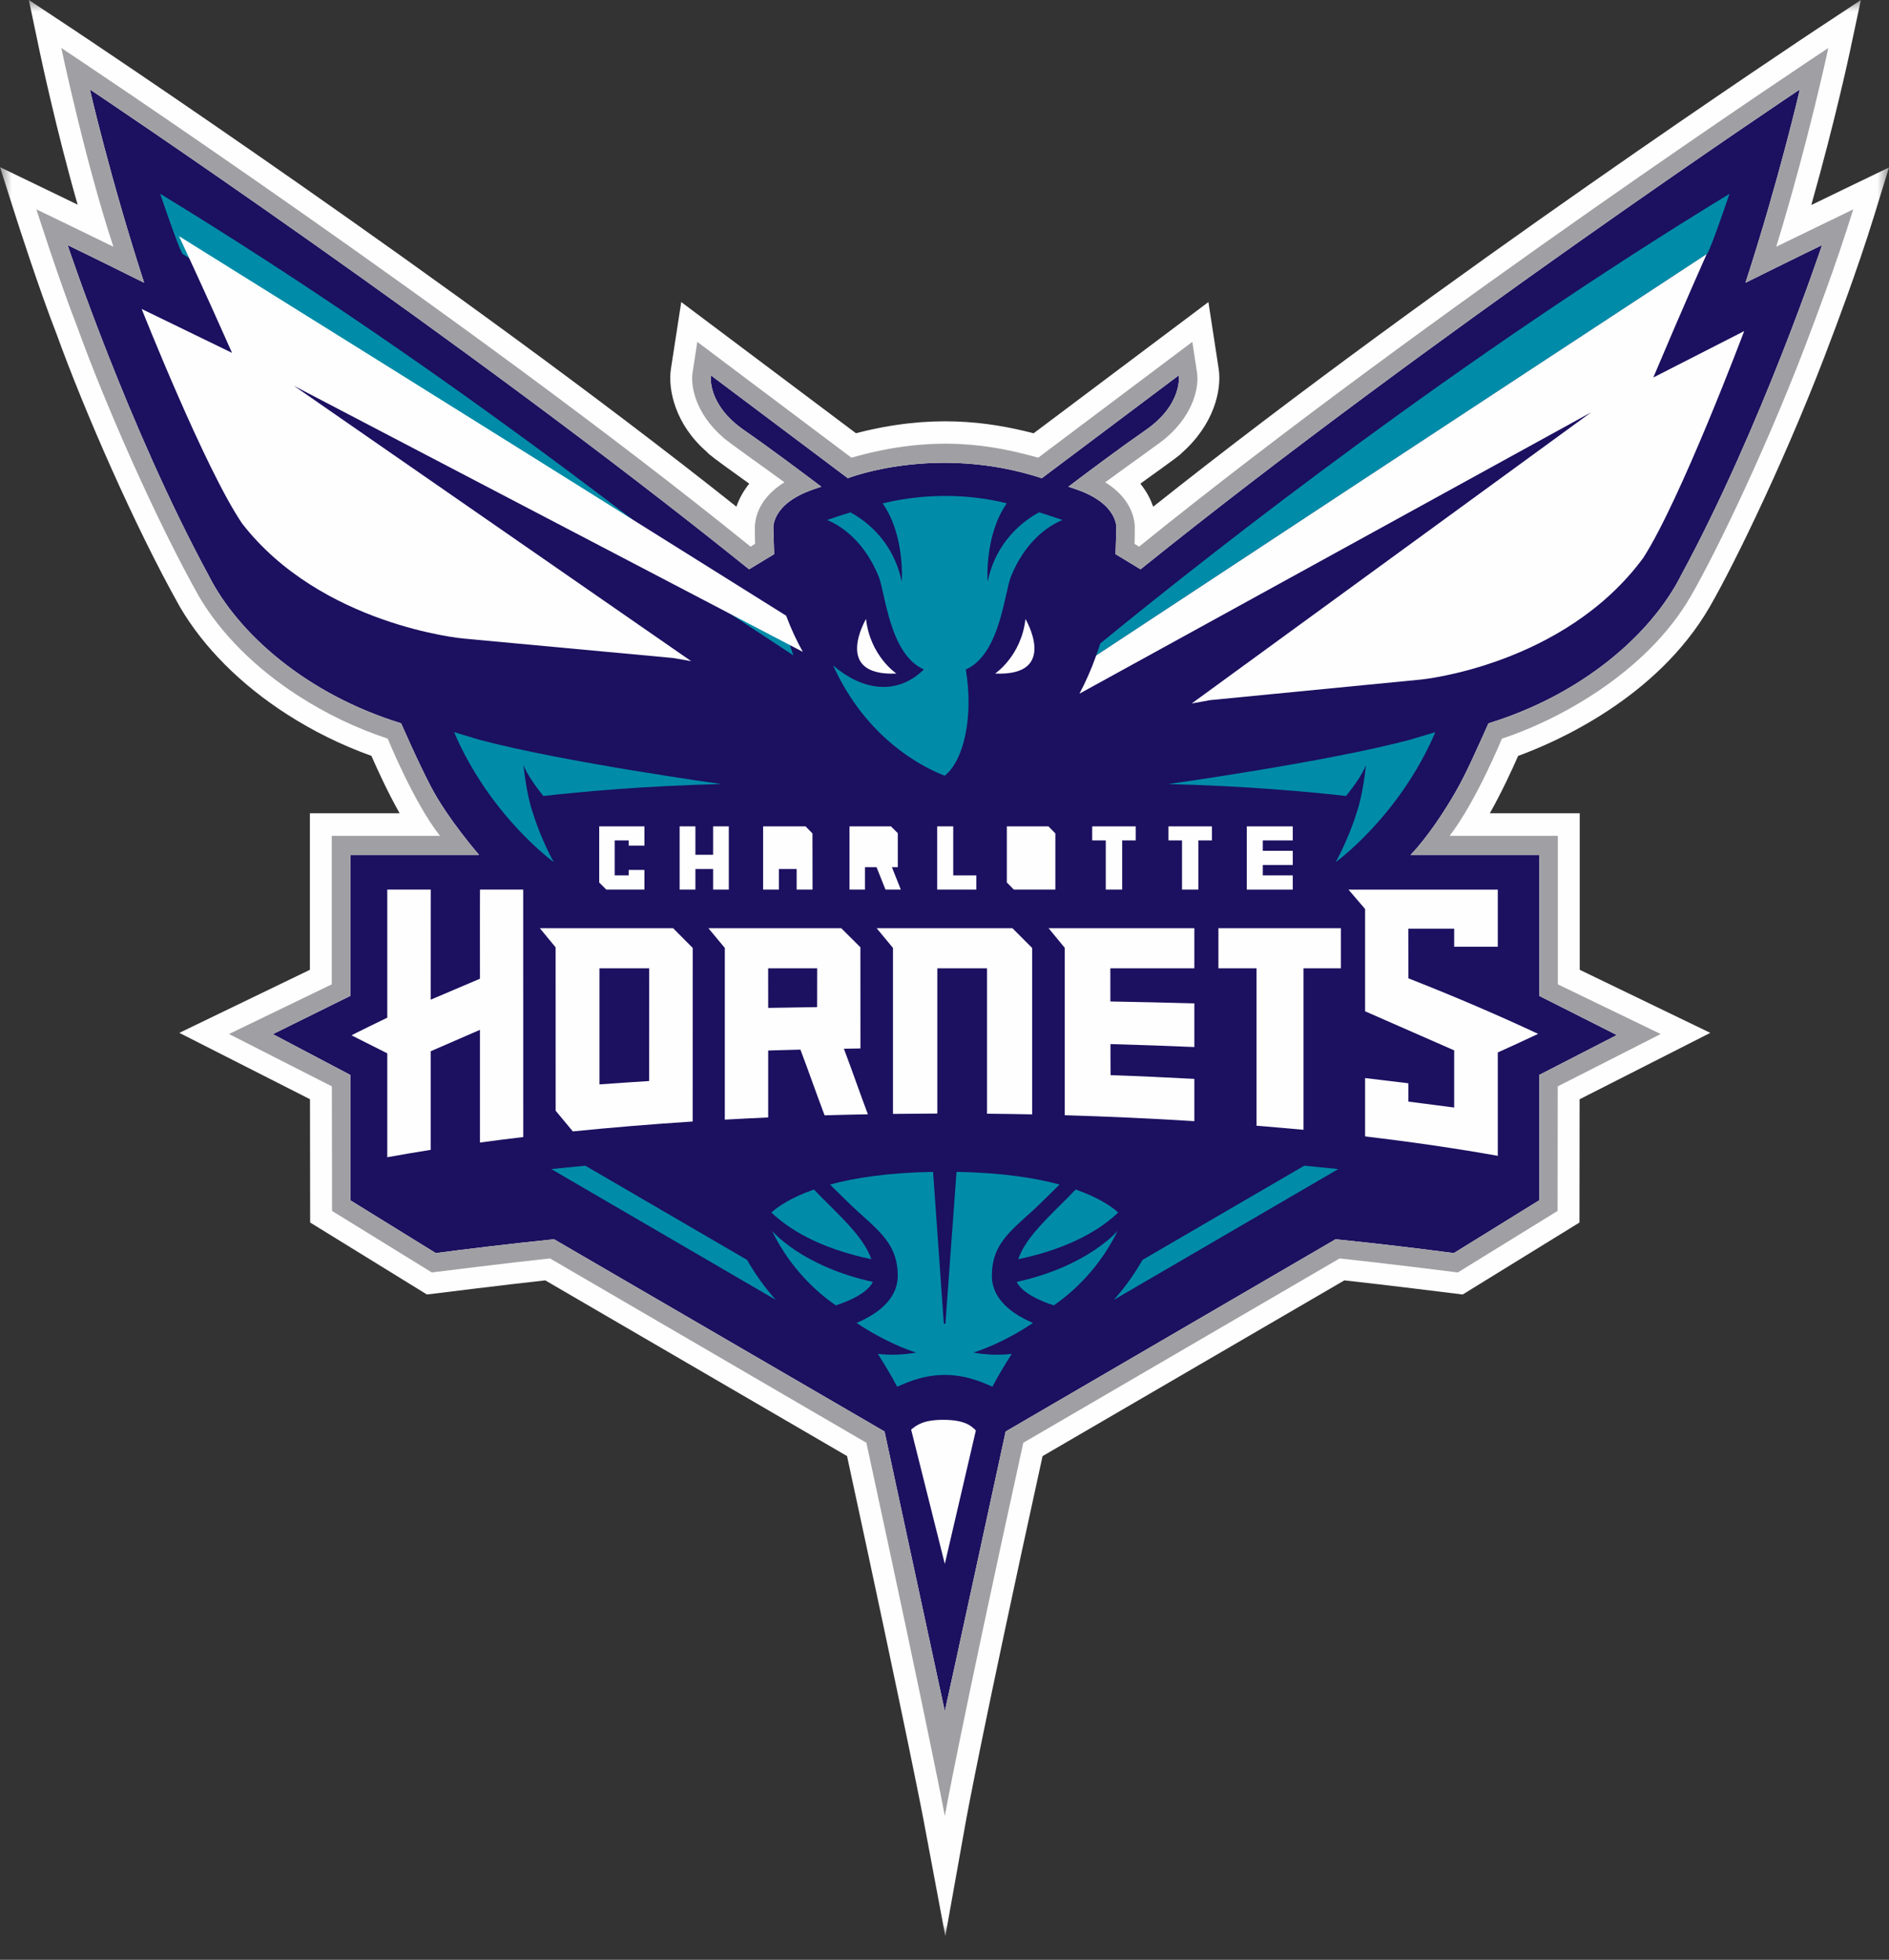 <?xml version="1.0" encoding="UTF-8"?>
<svg width="80px" height="83px" viewBox="0 0 80 83" version="1.1" xmlns="http://www.w3.org/2000/svg" xmlns:xlink="http://www.w3.org/1999/xlink">
    <rect x="0" y="0" width="80" height="83" fill="#333333" stroke="none"/>
    <title>BC202D2A-8058-499A-979D-0CC7FF7C7A93</title>
    <defs>
        <polygon id="path-1" points="0 82 80 82 80 0 0 0"></polygon>
        <polygon id="path-3" points="0 82.051 80 82.051 80 0 0 0"></polygon>
        <polygon id="path-5" points="0 82.051 80 82.051 80 0 0 0"></polygon>
        <polygon id="path-7" points="0 82.051 80 82.051 80 0 0 0"></polygon>
        <polygon id="path-9" points="0 82.051 80 82.051 80 0 0 0"></polygon>
        <polygon id="path-11" points="0 82.051 80 82.051 80 0 0 0"></polygon>
        <polygon id="path-13" points="0 82.051 80 82.051 80 0 0 0"></polygon>
        <polygon id="path-15" points="0 82.051 80 82.051 80 0 0 0"></polygon>
        <polygon id="path-17" points="0 82.051 80 82.051 80 0 0 0"></polygon>
        <polygon id="path-19" points="0 82.051 80 82.051 80 0 0 0"></polygon>
        <polygon id="path-21" points="0 82.051 80 82.051 80 0 0 0"></polygon>
        <polygon id="path-23" points="0 82.051 80 82.051 80 0 0 0"></polygon>
        <polygon id="path-25" points="0 82.051 80 82.051 80 0 0 0"></polygon>
        <polygon id="path-27" points="0 82.051 80 82.051 80 0 0 0"></polygon>
        <polygon id="path-29" points="0 80 80 80 80 0 0 0"></polygon>
        <polygon id="path-31" points="0 80 80 80 80 0 0 0"></polygon>
        <polygon id="path-33" points="0 80 80 80 80 0 0 0"></polygon>
        <polygon id="path-35" points="0 80 80 80 80 0 0 0"></polygon>
    </defs>
    <g id="Specifications" stroke="none" stroke-width="1" fill="none" fill-rule="evenodd">
        <g id="Teams" transform="translate(-48, -798)">
            <g id="Group-6" transform="translate(48, 713)">
                <g id="Group-3" transform="translate(0, 48)">
                    <g id="Group-12" transform="translate(0, 37)">
                        <g id="Clipped">
                            <mask id="mask-2" fill="white">
                                <use xlink:href="#path-1"></use>
                            </mask>
                            <g id="Path"></g>
                            <path d="M78.083,8.017 C78.083,8.017 77.438,8.33 76.709,8.683 C77.718,5.119 78.328,2.261 78.335,2.226 L78.808,0.002 L76.92,1.249 C76.757,1.356 60.928,11.84 48.839,21.46 L48.83,21.439 C48.735,21.166 48.574,20.83 48.294,20.484 C48.381,20.422 48.468,20.36 48.553,20.297 C49.757,19.433 49.974,19.268 50.031,19.199 C51.418,17.983 51.748,16.51 51.611,15.618 L51.177,12.792 L43.775,18.35 C41.826,17.847 39.429,17.52 36.251,18.348 L28.851,12.792 L28.415,15.616 C28.276,16.51 28.608,17.983 29.917,19.122 C30.051,19.27 30.273,19.437 31.504,20.321 C31.578,20.375 31.654,20.431 31.73,20.484 C31.495,20.777 31.313,21.099 31.193,21.443 L31.187,21.458 C19.339,12.031 3.273,1.36 3.106,1.249 L1.222,0 L1.689,2.224 C1.724,2.386 2.392,5.545 3.288,8.668 C2.566,8.319 1.943,8.017 1.943,8.017 L0,7.079 L0.66,9.147 C0.699,9.272 1.641,12.219 2.409,14.181 C3.542,17.318 5.692,22.279 7.624,25.711 C8.626,27.42 10.191,28.989 12.152,30.251 C13.272,30.97 14.474,31.562 15.731,32.013 C15.959,32.537 16.398,33.507 16.923,34.442 L13.124,34.442 L13.124,41.072 L7.595,43.743 L13.128,46.553 L13.135,51.775 L18.08,54.823 L18.401,54.784 C18.401,54.784 21.381,54.412 23.092,54.225 L35.873,61.666 C38.454,73.603 39.097,76.997 39.103,77.029 L40.035,82 L40.925,77.022 C40.933,76.986 41.578,73.405 44.153,61.668 L56.934,54.225 C58.646,54.412 61.623,54.784 61.625,54.784 L61.946,54.823 L66.891,51.775 L66.897,46.555 L72.431,43.743 L66.902,41.072 L66.902,34.442 L63.096,34.442 C63.626,33.498 64.065,32.535 64.293,32.013 C65.845,31.448 70.154,29.591 72.403,25.707 C73.486,23.835 75.819,19.027 77.612,14.194 C77.675,14.03 78.637,11.513 79.37,9.139 L80,7.092 L78.083,8.017 L78.083,8.017 Z" id="Path" fill="#FEFEFE" fill-rule="nonzero" mask="url(#mask-2)"></path>
                        </g>
                        <path d="M20.288,36.204 L14.835,36.204 L14.835,42.177 L11.556,43.797 L14.835,45.525 L14.835,50.833 L18.456,53.07 C19.791,52.894 21.493,52.686 23.464,52.484 L37.461,60.626 L40.013,72.471 C40.029,72.443 42.59,60.626 42.59,60.626 L56.563,52.484 C58.536,52.686 60.238,52.894 61.571,53.07 L65.188,50.833 L65.188,45.525 L68.474,43.835 L65.188,42.177 L65.188,36.204 L59.739,36.204 C59.739,36.204 60.583,35.38 61.653,33.524 C62.099,32.747 62.52,31.78 63.038,30.633 C67.011,29.413 69.942,26.853 71.199,24.356 C74.602,18.069 77.163,10.381 77.163,10.381 C77.163,10.381 75.694,11.093 73.921,11.976 C75.36,7.546 76.224,3.787 76.224,3.787 C76.224,3.787 60.529,14.266 48.303,24.111 L47.244,23.469 C47.247,23.368 47.277,22.468 47.277,22.393 C47.277,22.393 47.396,21.347 45.571,20.722 C45.458,20.683 45.353,20.647 45.247,20.612 C46.131,19.942 47.507,18.916 48.51,18.222 C50.11,17.114 49.921,15.896 49.921,15.896 L44.121,20.252 C39.64,18.785 35.906,20.252 35.906,20.252 L30.107,15.896 C30.107,15.896 29.917,17.114 31.517,18.222 C32.522,18.916 33.895,19.942 34.782,20.612 C34.676,20.647 34.569,20.683 34.457,20.722 C32.631,21.347 32.753,22.393 32.753,22.393 C32.753,22.468 32.779,23.368 32.785,23.469 L31.724,24.111 C19.5,14.266 3.806,3.787 3.806,3.787 C3.806,3.787 4.666,7.546 6.105,11.976 C4.208,11.029 2.864,10.381 2.864,10.381 C2.864,10.381 5.425,18.069 8.829,24.356 C10.084,26.853 13.016,29.413 16.989,30.633 C16.989,30.633 17.661,32.186 18.241,33.301 C18.957,34.68 20.288,36.204 20.288,36.204 Z" id="Path" fill="#1C1060" fill-rule="nonzero"></path>
                        <path d="M46.596,27.251 C46.544,27.426 46.483,27.592 46.425,27.759 C51.921,24.136 61.522,17.815 72.28,10.762 C72.28,10.762 72.293,10.997 73.246,8.207 C61.88,15.135 51.813,22.987 46.596,27.251 Z M33.431,27.252 C28.214,22.987 18.149,15.135 6.783,8.206 C7.734,10.998 7.747,10.76 7.747,10.76 C18.505,17.813 28.106,24.134 33.602,27.757 C33.542,27.593 33.485,27.424 33.431,27.252 Z M23.453,36.512 C23.449,36.51 20.753,34.566 19.231,31.007 L20.308,31.331 C23.825,32.27 30.55,33.206 30.55,33.206 C27.311,33.279 24.573,33.535 23.009,33.711 C22.685,33.305 22.312,32.787 22.17,32.401 C22.17,32.401 22.29,33.645 22.566,34.424 C22.917,35.562 23.449,36.509 23.453,36.512 L23.453,36.512 Z M40.008,32.852 C39.068,32.489 36.701,31.297 35.28,28.179 C36.445,29.192 37.935,29.516 39.128,28.352 C37.672,27.719 37.492,25.099 37.211,24.412 C36.641,23.02 35.74,22.316 35.028,22.021 C35.356,21.909 35.686,21.802 36.016,21.699 C36.697,22.071 37.834,22.928 38.189,24.637 C38.189,24.637 38.338,22.687 37.381,21.319 C39.237,20.868 41.11,20.93 42.638,21.317 C41.679,22.685 41.825,24.637 41.825,24.637 C42.183,22.927 43.324,22.068 44.006,21.697 C44.312,21.793 44.642,21.901 44.998,22.021 C44.284,22.316 43.383,23.02 42.816,24.412 C42.536,25.099 42.354,27.719 40.902,28.352 C41.236,30.346 40.824,32.206 40.008,32.852 Z M57.453,34.423 C57.729,33.645 57.85,32.4 57.85,32.4 C57.707,32.786 57.334,33.304 57.008,33.71 C55.447,33.536 52.706,33.28 49.469,33.207 C49.469,33.207 56.192,32.269 59.709,31.33 L60.787,31.008 C59.266,34.567 56.57,36.512 56.566,36.512 C56.57,36.51 57.1,35.563 57.453,34.423 L57.453,34.423 Z M31.639,53.358 L24.79,49.369 C24.296,49.416 23.812,49.462 23.347,49.511 L32.857,55.052 C32.394,54.535 31.986,53.967 31.639,53.358 Z M48.386,53.358 L55.235,49.369 C55.727,49.416 56.211,49.462 56.676,49.511 L47.168,55.052 C47.632,54.535 48.04,53.967 48.386,53.358 Z M36.967,54.29 C33.943,53.628 32.692,52.123 32.692,52.123 C33.311,53.395 34.247,54.485 35.395,55.284 C35.395,55.284 36.669,54.911 36.967,54.29 Z M35.116,51.03 C34.898,50.815 34.683,50.598 34.471,50.377 C33.506,50.715 32.958,51.093 32.668,51.35 C33.338,51.994 34.613,52.849 36.903,53.33 C36.625,52.536 35.913,51.825 35.116,51.03" id="Shape" fill="#008CA8" fill-rule="nonzero"></path>
                        <path d="M39.953,58.23 C38.95,58.247 38.234,58.638 37.995,58.728 C37.745,58.251 37.452,57.766 37.176,57.338 C38.038,57.444 38.796,57.282 38.796,57.282 C38.435,57.162 37.504,56.844 36.28,56.03 C36.278,56.03 36.276,56.028 36.276,56.028 C36.382,55.983 36.49,55.934 36.599,55.88 C36.599,55.88 36.601,55.878 36.601,55.876 C36.923,55.713 37.248,55.502 37.504,55.236 C37.81,54.918 38.019,54.523 38.019,54.033 C38.019,52.517 37.009,52.006 35.872,50.874 C35.644,50.648 35.399,50.414 35.151,50.167 C36.193,49.884 37.61,49.663 39.516,49.63 L39.972,56.061 L40.038,56.061 L40.509,49.63 C42.416,49.663 43.83,49.884 44.874,50.167 C44.626,50.414 44.381,50.648 44.153,50.874 C43.016,52.006 42.006,52.517 42.006,54.033 C42.006,54.523 42.215,54.918 42.521,55.236 C42.777,55.502 43.1,55.713 43.422,55.876 L43.426,55.88 C43.535,55.934 43.643,55.983 43.747,56.028 C43.747,56.028 43.747,56.03 43.745,56.03 C42.521,56.844 41.59,57.162 41.229,57.282 C41.229,57.282 41.985,57.444 42.849,57.338 C42.573,57.766 42.28,58.251 42.028,58.728 C41.791,58.638 41.075,58.247 40.072,58.23 L39.953,58.23 Z" id="Path" fill="#008CA8" fill-rule="nonzero"></path>
                        <path d="M44.631,55.283 C45.778,54.484 46.713,53.395 47.334,52.124 C47.334,52.124 46.082,53.627 43.058,54.29 C43.355,54.911 44.631,55.283 44.631,55.283 Z M43.121,53.33 C45.411,52.849 46.687,51.994 47.356,51.35 C47.067,51.092 46.518,50.714 45.554,50.377 C45.339,50.602 45.12,50.82 44.909,51.03 C44.11,51.825 43.399,52.536 43.121,53.33" id="Shape" fill="#008CA8" fill-rule="nonzero"></path>
                        <path d="M37.963,28.526 C37.963,28.526 36.854,27.787 36.676,26.215 C36.676,26.215 35.239,28.644 37.963,28.526 Z M42.143,28.526 C42.143,28.526 43.251,27.787 43.429,26.215 C43.429,26.215 44.868,28.644 42.143,28.526 L42.143,28.526 Z M41.328,60.582 C41.129,60.375 40.84,60.133 39.955,60.131 C39.121,60.129 38.83,60.345 38.587,60.545 L40.013,66.234 L41.328,60.582 Z M50.753,35.592 L50.753,37.675 L50.059,37.675 L50.059,35.592 L49.485,35.592 L49.485,34.997 L51.326,34.997 L51.326,35.592 L50.753,35.592 Z M47.525,35.592 L47.525,37.675 L46.83,37.675 L46.83,35.592 L46.255,35.592 L46.255,34.997 L48.1,34.997 L48.1,35.592 L47.525,35.592 Z" id="Shape" fill="#FEFEFE" fill-rule="nonzero"></path>
                        <g id="Clipped">
                            <mask id="mask-4" fill="white">
                                <use xlink:href="#path-3"></use>
                            </mask>
                            <g id="Path"></g>
                            <path d="M36.631,36.124 L37.371,36.124 L37.371,35.594 L36.631,35.594 L36.631,36.124 Z M37.773,36.726 L38.022,36.726 L38.022,35.286 L37.732,34.997 L35.977,34.997 L35.977,37.675 L36.631,37.675 L36.631,36.726 L37.122,36.726 L37.501,37.675 L38.15,37.675 L37.773,36.726 Z" id="Shape" fill="#FEFEFE" fill-rule="nonzero" mask="url(#mask-4)"></path>
                        </g>
                        <g id="Clipped">
                            <mask id="mask-6" fill="white">
                                <use xlink:href="#path-5"></use>
                            </mask>
                            <g id="Path"></g>
                            <polygon id="Path" fill="#FEFEFE" fill-rule="nonzero" mask="url(#mask-6)" points="54.749 35.593 54.749 34.998 52.802 34.998 52.802 37.676 54.749 37.676 54.749 37.073 53.48 37.073 53.48 36.633 54.749 36.633 54.749 36.033 53.48 36.033 53.48 35.593"></polygon>
                        </g>
                        <g id="Clipped">
                            <mask id="mask-8" fill="white">
                                <use xlink:href="#path-7"></use>
                            </mask>
                            <g id="Path"></g>
                            <polygon id="Path" fill="#FEFEFE" fill-rule="nonzero" mask="url(#mask-8)" points="40.37 37.074 40.37 34.997 39.69 34.997 39.69 37.675 41.349 37.675 41.349 37.074"></polygon>
                        </g>
                        <g id="Clipped">
                            <mask id="mask-10" fill="white">
                                <use xlink:href="#path-9"></use>
                            </mask>
                            <g id="Path"></g>
                            <path d="M43.291,37.074 L44.044,37.074 L44.044,35.594 L43.291,35.594 L43.291,37.074 Z M44.402,34.997 L42.64,34.997 L42.64,37.374 L42.937,37.675 L44.695,37.675 L44.695,35.295 L44.402,34.997 Z" id="Shape" fill="#FEFEFE" fill-rule="nonzero" mask="url(#mask-10)"></path>
                        </g>
                        <g id="Clipped">
                            <mask id="mask-12" fill="white">
                                <use xlink:href="#path-11"></use>
                            </mask>
                            <g id="Path"></g>
                            <path d="M32.986,36.201 L33.74,36.201 L33.74,35.592 L32.986,35.592 L32.986,36.201 L32.986,36.201 Z M34.412,37.675 L34.408,35.297 L34.115,34.997 L32.318,34.997 L32.318,37.675 L32.986,37.675 L32.986,36.805 L33.739,36.805 L33.739,37.675 L34.412,37.675 Z" id="Shape" fill="#FEFEFE" fill-rule="nonzero" mask="url(#mask-12)"></path>
                        </g>
                        <g id="Clipped">
                            <mask id="mask-14" fill="white">
                                <use xlink:href="#path-13"></use>
                            </mask>
                            <g id="Path"></g>
                            <polygon id="Path" fill="#FEFEFE" fill-rule="nonzero" mask="url(#mask-14)" points="30.2 34.997 30.2 36.201 29.451 36.201 29.451 34.997 28.783 34.997 28.783 37.675 29.451 37.675 29.451 36.805 30.2 36.805 30.2 37.675 30.865 37.675 30.865 34.997"></polygon>
                        </g>
                        <g id="Clipped">
                            <mask id="mask-16" fill="white">
                                <use xlink:href="#path-15"></use>
                            </mask>
                            <g id="Path"></g>
                            <path d="M70.018,15.988 C71.308,12.927 72.28,10.76 72.28,10.76 C61.522,17.813 51.919,24.136 46.425,27.759 C46.216,28.348 45.977,28.885 45.715,29.378 L67.385,17.463 L50.469,29.793 L51.25,29.651 L60.189,28.779 C60.189,28.779 66.23,28.189 69.591,23.629 C71.173,21.179 73.867,14.022 73.867,14.022 L70.018,15.988 Z" id="Path" fill="#FEFEFE" fill-rule="nonzero" mask="url(#mask-16)"></path>
                        </g>
                        <g id="Clipped">
                            <mask id="mask-18" fill="white">
                                <use xlink:href="#path-17"></use>
                            </mask>
                            <g id="Path"></g>
                            <path d="M18.242,44.521 L20.326,43.615 L20.326,48.389 C20.921,48.306 21.537,48.229 22.16,48.155 L22.158,37.675 L20.328,37.675 C20.324,37.662 20.324,41.431 20.326,41.45 L18.242,42.337 L18.244,37.675 L16.401,37.675 L16.401,43.1 C16.401,43.1 14.884,43.834 14.891,43.849 L16.401,44.61 L16.401,49.01 C16.992,48.901 17.617,48.798 18.242,48.697 L18.242,44.521 L18.242,44.521 Z" id="Path" fill="#FEFEFE" fill-rule="nonzero" mask="url(#mask-18)"></path>
                        </g>
                        <g id="Clipped">
                            <mask id="mask-20" fill="white">
                                <use xlink:href="#path-19"></use>
                            </mask>
                            <g id="Path"></g>
                            <path d="M32.532,41.009 L34.608,41.009 C34.608,41.523 34.605,42.186 34.605,42.652 C33.911,42.661 33.225,42.674 32.533,42.686 L32.532,41.009 Z M32.533,44.49 C32.991,44.476 33.438,44.463 33.898,44.452 C34.236,45.339 34.584,46.346 34.922,47.235 C35.528,47.218 36.14,47.203 36.756,47.192 C36.418,46.299 36.075,45.298 35.739,44.415 C35.971,44.411 36.205,44.405 36.44,44.403 L36.438,40.118 L35.626,39.31 L30.001,39.31 L30.696,40.146 L30.696,47.418 C31.302,47.384 31.912,47.352 32.533,47.325 L32.533,44.49 Z" id="Shape" fill="#FEFEFE" fill-rule="nonzero" mask="url(#mask-20)"></path>
                        </g>
                        <g id="Clipped">
                            <mask id="mask-22" fill="white">
                                <use xlink:href="#path-21"></use>
                            </mask>
                            <g id="Path"></g>
                            <path d="M39.696,41.009 L41.801,41.009 L41.801,47.167 C42.433,47.173 43.089,47.182 43.714,47.195 L43.714,40.15 L42.876,39.31 L37.126,39.31 L37.818,40.146 L37.818,47.175 C38.441,47.167 39.064,47.162 39.696,47.16 L39.696,41.009 Z" id="Path" fill="#FEFEFE" fill-rule="nonzero" mask="url(#mask-22)"></path>
                        </g>
                        <g id="Clipped">
                            <mask id="mask-24" fill="white">
                                <use xlink:href="#path-23"></use>
                            </mask>
                            <g id="Path"></g>
                            <path d="M50.581,45.692 C49.393,45.629 48.223,45.574 47.034,45.533 C47.029,45.093 47.029,44.655 47.029,44.218 C48.213,44.251 49.398,44.293 50.581,44.343 L50.581,42.494 C49.391,42.462 48.212,42.434 47.025,42.414 C47.023,42.058 47.023,41.456 47.023,41.008 L50.581,41.008 L50.581,39.311 L44.409,39.311 L45.093,40.142 L45.093,47.232 C46.971,47.286 48.809,47.371 50.581,47.483 L50.581,45.692 L50.581,45.692 Z" id="Path" fill="#FEFEFE" fill-rule="nonzero" mask="url(#mask-24)"></path>
                        </g>
                        <g id="Clipped">
                            <mask id="mask-26" fill="white">
                                <use xlink:href="#path-25"></use>
                            </mask>
                            <g id="Path"></g>
                            <path d="M55.205,41.009 L56.787,41.009 L56.787,39.31 L51.6,39.31 L51.6,41.009 L53.214,41.009 L53.214,47.676 C53.876,47.731 54.565,47.787 55.205,47.848 L55.205,41.009 L55.205,41.009 Z" id="Path" fill="#FEFEFE" fill-rule="nonzero" mask="url(#mask-26)"></path>
                        </g>
                        <g id="Clipped">
                            <mask id="mask-28" fill="white">
                                <use xlink:href="#path-27"></use>
                            </mask>
                            <g id="Path"></g>
                            <path d="M27.492,45.783 C26.786,45.828 26.094,45.873 25.388,45.925 L25.388,41.01 L27.494,41.01 L27.492,45.783 Z M29.337,40.147 L28.506,39.31 L22.862,39.31 L23.53,40.121 L23.532,47.041 L24.26,47.916 C25.879,47.752 27.589,47.611 29.335,47.497 L29.337,40.147 Z" id="Shape" fill="#FEFEFE" fill-rule="nonzero" mask="url(#mask-28)"></path>
                        </g>
                        <g id="Clipped">
                            <mask id="mask-30" fill="white">
                                <use xlink:href="#path-29"></use>
                            </mask>
                            <g id="Path"></g>
                            <path d="M63.432,44.573 C63.999,44.317 64.57,44.055 65.14,43.785 C63.309,42.93 61.478,42.152 59.646,41.433 L59.642,39.332 L61.585,39.332 L61.585,40.095 L63.432,40.095 L63.432,37.676 L57.109,37.676 L57.812,38.497 L57.812,42.829 L61.585,44.484 L61.585,46.905 C61.585,46.905 60.71,46.793 59.644,46.654 L59.644,45.878 L57.812,45.657 L57.812,48.129 C59.816,48.365 61.698,48.642 63.432,48.95 C63.43,47.633 63.432,45.554 63.432,44.573 Z" id="Path" fill="#FEFEFE" fill-rule="nonzero" mask="url(#mask-30)"></path>
                        </g>
                        <g id="Clipped">
                            <mask id="mask-32" fill="white">
                                <use xlink:href="#path-31"></use>
                            </mask>
                            <g id="Path"></g>
                            <polygon id="Path" fill="#FEFEFE" fill-rule="nonzero" mask="url(#mask-32)" points="26.625 36.843 26.625 37.074 26.032 37.074 26.032 35.593 26.625 35.593 26.625 35.814 27.291 35.814 27.291 34.998 25.377 34.998 25.377 37.375 25.676 37.674 27.291 37.674 27.291 36.843"></polygon>
                        </g>
                        <g id="Clipped">
                            <mask id="mask-34" fill="white">
                                <use xlink:href="#path-33"></use>
                            </mask>
                            <g id="Path"></g>
                            <path d="M9.828,14.945 C8.545,12.049 7.579,10 7.579,10 C18.279,16.67 27.829,22.65 33.294,26.076 C33.502,26.634 33.74,27.142 34,27.607 L12.447,16.339 L29.271,28 L28.495,27.866 L19.604,27.041 C19.604,27.041 13.596,26.483 10.253,22.17 C8.68,19.854 6,13.085 6,13.085 L9.828,14.945 Z" id="Path" fill="#FEFEFE" fill-rule="nonzero" mask="url(#mask-34)"></path>
                        </g>
                        <g id="Clipped">
                            <mask id="mask-36" fill="white">
                                <use xlink:href="#path-35"></use>
                            </mask>
                            <g id="Path"></g>
                            <path d="M20.288,36.204 L14.835,36.204 L14.835,42.177 L11.556,43.797 L14.835,45.525 L14.835,50.833 L18.456,53.07 C19.791,52.894 21.493,52.686 23.464,52.484 L37.461,60.626 L40.013,72.471 C40.029,72.443 42.59,60.626 42.59,60.626 L56.563,52.484 C58.536,52.686 60.238,52.894 61.571,53.07 L65.188,50.833 L65.188,45.525 L68.474,43.835 L65.188,42.177 L65.188,36.204 L59.739,36.204 C59.739,36.204 60.583,35.38 61.653,33.524 C62.099,32.747 62.52,31.78 63.038,30.633 C67.011,29.413 69.942,26.853 71.2,24.356 C74.602,18.069 77.163,10.381 77.163,10.381 C77.163,10.381 75.694,11.093 73.922,11.976 C75.36,7.546 76.224,3.787 76.224,3.787 C76.224,3.787 60.529,14.266 48.303,24.111 L47.244,23.469 C47.247,23.368 47.277,22.468 47.277,22.393 C47.277,22.393 47.396,21.347 45.571,20.722 C45.458,20.683 45.353,20.647 45.247,20.612 C46.131,19.942 47.507,18.916 48.51,18.222 C50.11,17.114 49.921,15.896 49.921,15.896 L44.121,20.252 C39.64,18.785 35.906,20.252 35.906,20.252 L30.107,15.896 C30.107,15.896 29.917,17.114 31.517,18.222 C32.522,18.916 33.896,19.942 34.782,20.612 C34.676,20.647 34.569,20.683 34.457,20.722 C32.631,21.347 32.753,22.393 32.753,22.393 C32.753,22.468 32.779,23.368 32.785,23.469 L31.724,24.111 C19.5,14.266 3.806,3.787 3.806,3.787 C3.806,3.787 4.666,7.546 6.105,11.976 C4.208,11.029 2.864,10.381 2.864,10.381 C2.864,10.381 5.425,18.069 8.829,24.356 C10.084,26.853 13.016,29.413 16.989,30.633 C16.989,30.633 17.661,32.186 18.241,33.301 C18.957,34.68 20.288,36.204 20.288,36.204 L20.288,36.204 Z M76.745,13.871 C75.027,18.51 72.744,23.28 71.604,25.253 C69.681,28.572 65.852,30.552 63.607,31.282 C63.607,31.282 62.516,33.937 61.393,35.399 L65.976,35.399 L65.976,41.688 L70.33,43.792 L65.971,46.009 L65.965,51.284 L61.74,53.889 C61.74,53.889 58.372,53.468 56.733,53.296 L43.337,61.103 C40.65,73.342 40.014,76.904 40.014,76.904 C40.014,76.904 39.384,73.544 36.692,61.103 L23.293,53.296 C21.654,53.468 18.287,53.889 18.287,53.889 L14.062,51.284 L14.054,46.009 L9.699,43.792 L14.05,41.688 L14.05,35.399 L18.634,35.399 C17.531,34.007 16.42,31.282 16.42,31.282 C15.072,30.837 13.798,30.219 12.652,29.48 C10.843,28.318 9.359,26.851 8.423,25.253 C6.598,22.006 4.453,17.118 3.281,13.871 C2.506,11.891 1.542,8.867 1.542,8.867 C1.542,8.867 4.036,10.071 4.802,10.449 C3.608,6.839 2.597,2.033 2.597,2.033 L2.597,2.032 C2.597,2.032 19.754,13.415 31.787,23.151 L31.978,23.033 C31.973,22.831 31.967,22.627 31.967,22.416 C31.963,22.294 31.971,22.055 32.071,21.759 C32.21,21.359 32.522,20.857 33.221,20.426 C32.336,19.772 30.743,18.662 30.604,18.507 C29.44,17.487 29.243,16.338 29.332,15.773 L29.531,14.478 L36.059,19.384 C39.61,18.359 42.119,18.866 43.967,19.384 L50.496,14.478 L50.694,15.773 C50.783,16.338 50.587,17.487 49.424,18.507 C49.289,18.653 47.689,19.772 46.808,20.426 C47.503,20.857 47.817,21.359 47.956,21.759 C48.056,22.055 48.065,22.294 48.058,22.416 C48.058,22.627 48.056,22.831 48.048,23.033 L48.24,23.151 C60.56,13.192 77.43,2.032 77.43,2.032 L77.43,2.033 C77.43,2.033 76.59,5.989 75.225,10.449 C75.874,10.131 78.485,8.867 78.485,8.867 C77.745,11.27 76.745,13.871 76.745,13.871" id="Shape" fill="#A0A0A4" fill-rule="nonzero" mask="url(#mask-36)"></path>
                        </g>
                    </g>
                </g>
            </g>
        </g>
    </g>
</svg>